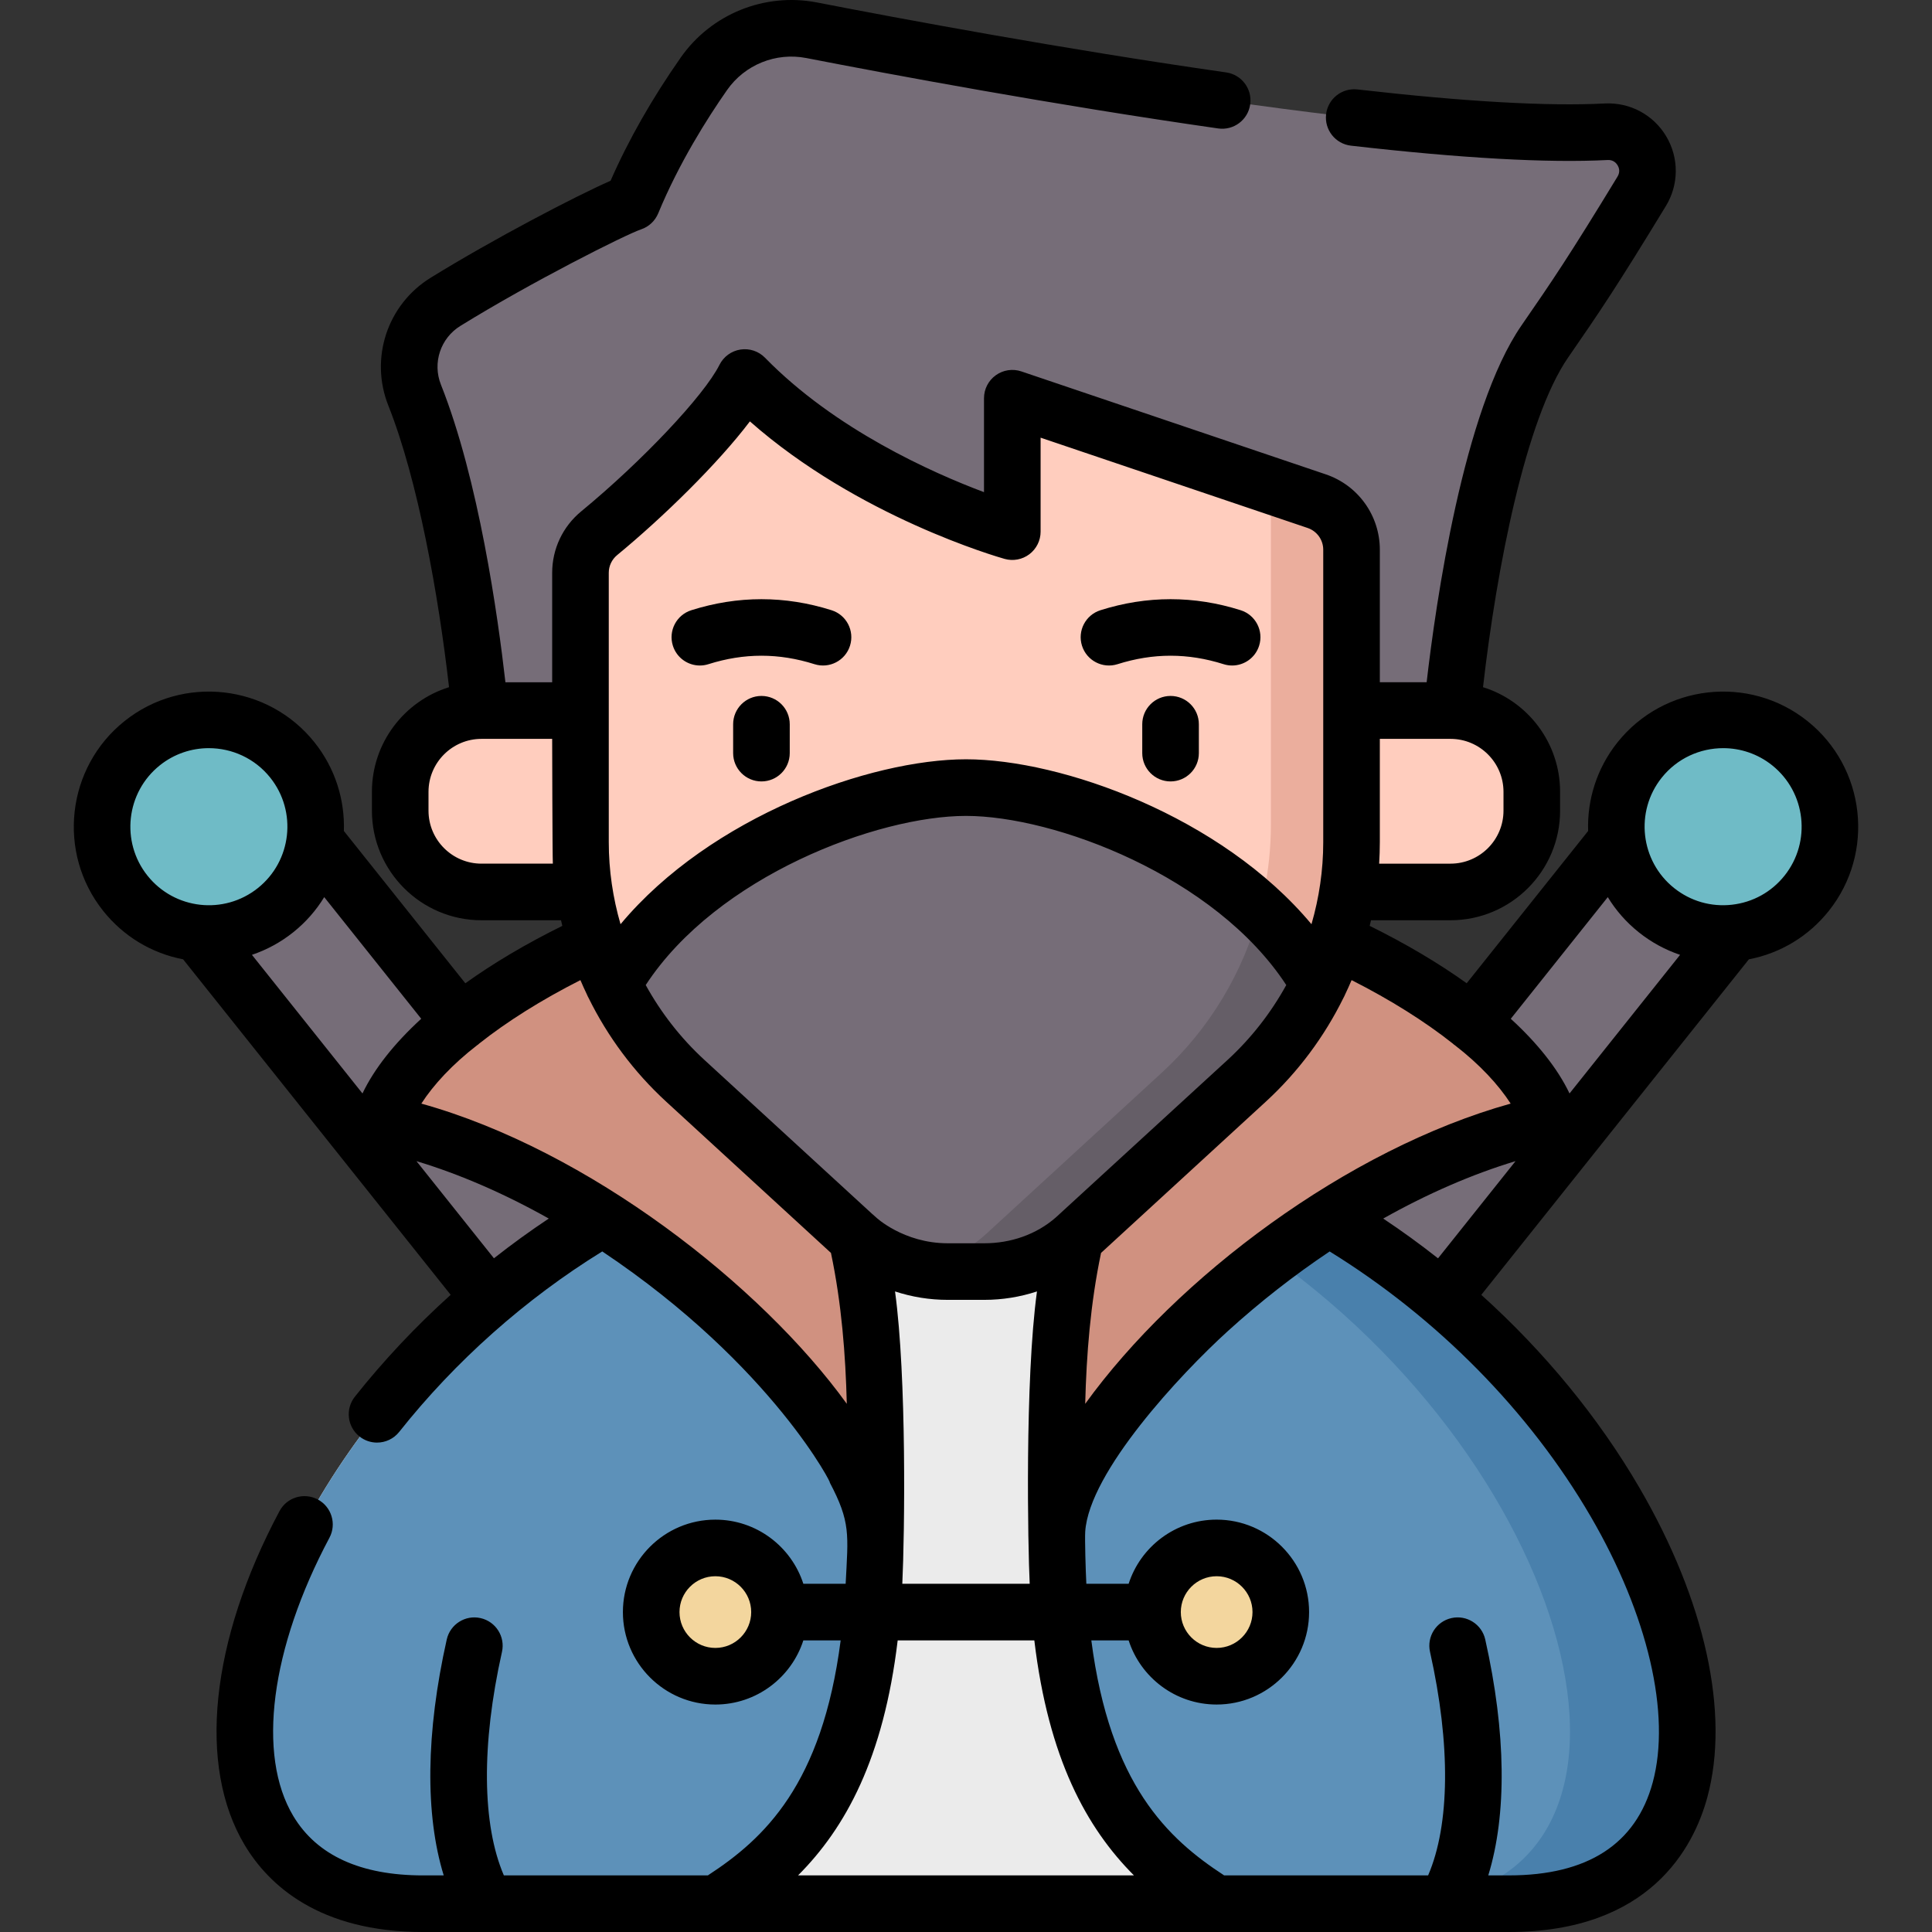 <svg id="Capa_1" enable-background="new 0 0 512 512" height="512" viewBox="0 0 512 512" width="512" xmlns="http://www.w3.org/2000/svg"><rect x="0" y="0" width="512" height="512" fill="#333333" stroke="none"/><g><g><g><g><g><path d="m98.412 197.102h39.503v201.46h-39.503z" fill="#766d78" transform="matrix(.782 -.624 .624 .782 -159.921 138.661)"/><path d="m37.701 196.942c-12.226 9.751-14.233 27.567-4.482 39.793s27.567 14.233 39.793 4.482 14.233-27.567 4.483-39.793c-9.751-12.226-27.567-14.233-39.794-4.482z" fill="#6fbbc6"/></g><g><path d="m293.107 278.08h201.46v39.503h-201.46z" fill="#766d78" transform="matrix(.624 -.782 .782 .624 -84.575 420.034)"/><path d="m474.299 196.942c12.226 9.751 14.233 27.567 4.482 39.793s-27.567 14.233-39.793 4.482-14.233-27.567-4.482-39.793c9.75-12.226 27.566-14.233 39.793-4.482z" fill="#6fbbc6"/></g></g><path d="m399.86 504.5h-287.72c-102.46 0-27.98-188.09 123.24-207.79 12.94-1.68 28.3-1.68 41.24 0 151.22 19.7 225.7 207.79 123.24 207.79z" fill="#ebebeb"/><path d="m231.931 406.6c0 64.27-21.181 84.68-42.151 97.9h-77.64c-83.45 0-49.53-124.77 47.64-181.72 41.35 26.47 72.151 64.97 72.151 83.82z" fill="#5d91b9"/><path d="m399.86 504.5h-77.64c-20.97-13.22-42.151-33.63-42.151-97.9 0-18.85 30.801-57.35 72.151-83.82 97.17 56.95 131.09 181.72 47.64 181.72z" fill="#5d91b9"/><path d="m352.22 322.78c-5.177 3.314-10.187 6.816-14.993 10.445 84.58 60.413 110.213 171.275 31.55 171.275h31.083c83.45 0 49.53-124.77-47.64-181.72z" fill="#4980ac"/><circle cx="189.575" cy="427.22" fill="#f3d69e" r="17"/><circle cx="322.425" cy="427.22" fill="#f3d69e" r="17"/><path d="m101.066 297.589c67.176 14.165 130.865 81.903 130.865 109.011 0-36.68 3.337-83.837-24.603-124.77l35.496-52.24c-61.917 0-133.345 37.952-141.758 67.999z" fill="#d09180"/><path d="m410.934 297.589c-8.413-30.047-79.841-67.999-141.758-67.999l35.496 52.24c-27.94 40.933-24.603 88.09-24.603 124.77 0-27.108 63.689-94.846 130.865-109.011z" fill="#d09180"/><path d="m425.653 34.916c-51.847 2.697-167.097-18.446-210.56-26.894-10.97-2.132-22.164 2.385-28.565 11.545-6.116 8.753-13.489 20.711-19.031 34.117-5.167 1.745-30.352 14.525-49.415 26.292-8.368 5.165-11.836 15.595-8.201 24.732 12.668 31.84 18.816 87.801 18.816 108.249h254.607c0-24.037 8.566-97.097 26.09-122.462 7.982-11.554 12.592-18.307 25.677-39.798 4.345-7.136-1.074-16.215-9.418-15.781z" fill="#766d78"/><g fill="#ffcdbe"><path d="m384.398 188.309h-44.661v48.074h44.661c11.895 0 21.539-9.643 21.539-21.539v-4.996c0-11.895-9.644-21.539-21.539-21.539z"/><path d="m127.602 188.309h44.661v48.074h-44.661c-11.895 0-21.539-9.643-21.539-21.539v-4.996c0-11.895 9.644-21.539 21.539-21.539z"/></g><path d="m348.938 132.818c5.518 1.866 9.232 7.042 9.232 12.867v77.525c0 24.03-10.08 46.95-27.78 63.21l-44.4 40.76c-6.85 6.31-15.83 9.8-25.14 9.8h-9.7c-9.31 0-18.29-3.49-25.14-9.8l-44.4-40.76c-17.7-16.26-27.78-39.18-27.78-63.21v-71.406c0-4.066 1.823-7.908 4.962-10.492 16.246-13.374 33.827-31.761 38.578-41.262 28.14 28.82 70.9 40.85 70.9 40.85v-35.36z" fill="#ffcdbe"/><path d="m348.938 132.818-16.832-5.692c2.926 2.629 4.701 6.421 4.701 10.527v80.78c0 25.039-10.503 48.921-28.946 65.864l-46.264 42.471c-5.156 4.75-11.474 7.956-18.24 9.376 2.545.546 5.155.836 7.793.836h9.7c9.31 0 18.29-3.49 25.14-9.8l44.4-40.76c17.7-16.26 27.78-39.18 27.78-63.21v-77.525c0-5.824-3.714-11.001-9.232-12.867z" fill="#ebae9d"/><path d="m256 208.725c-24.543 0-73.619 17.026-93.502 52.044 4.661 9.57 11.103 18.294 19.112 25.651l44.4 40.76c6.85 6.31 15.83 9.8 25.14 9.8h9.7c9.31 0 18.29-3.49 25.14-9.8l44.4-40.76c8.009-7.357 14.451-16.081 19.112-25.651-19.883-35.018-68.959-52.044-93.502-52.044z" fill="#766d78"/><path d="m333.41 283.502c6.365-6.449 11.881-14.086 16.092-22.733-4.124-7.263-9.516-13.74-15.672-19.464-4.332 16.363-13.267 31.324-25.969 42.992l-46.264 42.471c-5.156 4.75-11.474 7.956-18.24 9.376 5.225 1.12 8.639.828 17.494.836 9.31.008 18.29-3.49 25.14-9.8-.001 0 47.325-43.582 47.419-43.678z" fill="#655e67"/></g></g><g><path d="m478.976 191.077c-15.44-12.313-38.019-9.772-50.334 5.669-5.513 6.914-8.039 15.259-7.771 23.473l-32.184 40.356c-7.453-5.336-16.086-10.465-25.707-15.211.121-.494.237-.99.35-1.486h21.071c16.013 0 29.04-13.027 29.04-29.04v-4.99c0-13.015-8.606-24.057-20.426-27.736 3.613-31.678 11.343-71.134 22.545-87.35 8.318-12.035 12.895-18.77 25.916-40.163 3.464-5.686 3.497-12.766.087-18.479-3.409-5.712-9.638-9.04-16.3-8.694-15.06.781-37.109-.473-65.532-3.721-4.109-.464-7.833 2.483-8.303 6.6-.471 4.115 2.484 7.833 6.6 8.303 29.244 3.342 52.128 4.621 68.017 3.798 1.507-.088 2.305.843 2.638 1.402.333.558.773 1.688-.019 2.989-12.806 21.039-17.293 27.642-25.445 39.437-15.446 22.362-22.748 73.825-25.144 94.573h-12.405v-35.125c0-9.048-5.759-17.074-14.329-19.972l-80.669-27.278c-2.292-.775-4.812-.397-6.774 1.011-1.964 1.409-3.128 3.677-3.128 6.094v24.892c-13.737-5.155-39.476-16.615-58.033-35.621-1.694-1.736-4.123-2.544-6.523-2.17-2.397.374-4.466 1.885-5.551 4.056-4.062 8.122-20.496 25.539-36.637 38.826-4.891 4.026-7.695 9.96-7.695 16.282v29.006h-12.389c-2.001-17.556-7.079-53.701-17.091-78.869-2.291-5.768-.119-12.319 5.17-15.58 19.043-11.76 43.735-24.172 47.884-25.577 2.05-.694 3.7-2.239 4.526-4.238 5.509-13.323 12.963-25.124 18.248-32.68 4.693-6.717 12.933-10.044 20.979-8.484 22.019 4.285 65.48 12.406 109.169 18.663 4.105.587 7.9-2.261 8.487-6.361.588-4.1-2.261-7.9-6.36-8.487-43.367-6.21-86.55-14.28-108.434-18.538-13.864-2.691-28.052 3.045-36.135 14.614-7.622 10.897-13.861 21.859-18.576 32.631-9.379 4.124-31.112 15.471-47.664 25.693-11.493 7.085-16.219 21.335-11.233 33.887 7.857 19.75 13.304 50.282 16.086 74.629-11.826 3.675-20.437 14.72-20.437 27.739v4.99c0 16.013 13.027 29.04 29.04 29.04h21.071c.113.496.229.992.35 1.486-9.622 4.746-18.254 9.876-25.707 15.211l-32.186-40.357c.268-8.214-2.258-16.559-7.771-23.473-12.314-15.44-34.893-17.983-50.333-5.669-15.44 12.313-17.983 34.893-5.67 50.333 5.367 6.73 12.808 11.208 21.17 12.819l70.909 88.911c-9.218 8.313-17.756 17.369-25.391 26.999-2.573 3.246-2.028 7.963 1.218 10.537 1.378 1.093 3.021 1.624 4.654 1.624 2.211 0 4.401-.974 5.882-2.841 14.882-18.771 33.416-35.229 53.808-47.82 45.559 30.451 61.669 63.271 60.239 61.143 5.628 10.63 4.933 13.832 4.262 26.937h-11.21c-3.176-9.851-12.427-17-23.321-17-13.51 0-24.5 10.991-24.5 24.5s10.99 24.5 24.5 24.5c10.894 0 20.146-7.149 23.321-17h9.89c-4.944 38.239-20.253 52.549-35.201 62.281h-54.054c-5.785-13.431-6.01-34.653-.503-59.231.906-4.042-1.637-8.053-5.679-8.958-4.039-.908-8.053 1.637-8.958 5.679-5.545 24.747-5.763 46.391-.798 62.51h-5.454c-16.565 0-28.138-5.286-34.398-15.712-9.715-16.182-6.049-44.45 9.568-73.772 1.946-3.656.562-8.198-3.095-10.145-3.656-1.946-8.198-.562-10.145 3.094-18.354 34.459-21.788 67.559-9.189 88.545 6.299 10.486 19.61 22.989 47.259 22.989h287.722c37.336 0 48.983-22.367 52.602-35.699 6.016-22.161-.534-52.047-17.969-81.995-10.896-18.716-25.252-36.119-41.933-51.159l70.914-88.917c8.363-1.612 15.803-6.089 21.171-12.819 12.313-15.441 9.77-38.021-5.67-50.334zm-289.402 245.642c-5.238 0-9.5-4.262-9.5-9.5s4.262-9.5 9.5-9.5 9.5 4.262 9.5 9.5c0 5.239-4.262 9.5-9.5 9.5zm236.504-198.971c2.119 3.478 4.87 6.649 8.235 9.332 3.321 2.649 7.014 4.647 10.924 5.963l-29.296 36.734c-3.127-6.548-8.426-13.243-15.57-19.793zm-41.099 38.789c.111.1.217.202.335.296.068.054.145.089.213.142 6.618 5.113 11.596 10.504 14.814 15.492-43.327 12.076-88.549 46.072-112.751 79.56.332-13.022 1.378-26.573 4.2-39.989l43.676-40.096c8.566-7.87 15.497-17.22 20.552-27.474.164-.29.312-.588.436-.896.606-1.263 1.183-2.54 1.732-3.83 10.355 5.248 19.464 10.992 26.793 16.795zm-152.859 46.031c-.352-.296-.699-.6-1.039-.913l-44.399-40.758c-6.284-5.773-11.506-12.501-15.559-19.848 18.884-28.898 61.433-44.824 84.876-44.824 23.442 0 65.992 15.926 84.876 44.825-4.053 7.346-9.272 14.076-15.557 19.846-3.164 2.904-44.894 41.192-45.479 41.706-5.202 4.578-12.004 6.879-18.99 6.879h-9.699c-11.764-.002-19.13-6.971-19.03-6.913zm152.281-126.759c7.742 0 14.04 6.298 14.04 14.04v4.99c0 7.741-6.298 14.04-14.04 14.04h-18.912c.116-1.883.181-3.774.181-5.67v-27.4zm-223.071-44.006c0-1.822.812-3.536 2.229-4.702 12.104-9.964 26.713-24.234 35.171-35.427 28.678 25.304 65.82 35.969 67.509 36.444 2.259.634 4.688.177 6.56-1.241s2.972-3.63 2.972-5.979v-24.907l70.767 23.93c2.473.836 4.134 3.152 4.134 5.762v77.525c0 7.409-1.086 14.714-3.117 21.722-23.847-28.588-66.28-43.707-91.554-43.707s-67.707 15.119-91.554 43.707c-2.031-7.007-3.117-14.313-3.117-21.722zm-33.731 77.076c-7.742 0-14.04-6.298-14.04-14.04v-4.99c0-7.742 6.298-14.04 14.04-14.04h18.731s.065 31.187.181 33.07zm-15.969 41.105c-7.145 6.55-12.444 13.245-15.57 19.793l-29.296-36.734c3.91-1.316 7.603-3.313 10.924-5.962 3.364-2.683 6.115-5.854 8.235-9.332zm-72.549-37.926c-7.156-8.974-5.677-22.096 3.295-29.253 3.826-3.052 8.408-4.534 12.959-4.534 6.122 0 12.19 2.681 16.295 7.828 7.156 8.974 5.678 22.097-3.296 29.254-8.992 7.174-22.079 5.7-29.253-3.295zm91.819 101.404-20.534-25.747c11.507 3.47 23.362 8.637 35.065 15.214-4.967 3.307-9.822 6.819-14.531 10.533zm-19.24-40.995c3.218-4.989 8.195-10.379 14.814-15.492.068-.053.145-.087.213-.142.118-.094.225-.197.335-.296 7.328-5.803 16.437-11.546 26.794-16.794.549 1.288 1.125 2.564 1.73 3.826.125.31.273.61.438.902 5.055 10.253 11.986 19.603 20.553 27.473l43.675 40.094c2.822 13.415 3.868 26.967 4.199 39.989-22.717-31.433-68.435-67.208-112.751-79.56zm125.532 49.779c4.459 1.465 9.161 2.233 13.958 2.233h9.699c4.797 0 9.5-.769 13.958-2.233-3.247 23.768-2.399 67.75-1.928 77.473h-33.76c.633-13.036 1.185-54.697-1.927-77.473zm.7 92.473h36.217c3.728 31.323 13.87 49.733 26.398 62.281h-89.013c12.528-12.548 22.669-30.958 26.398-62.281zm183.638-32.866c15.202 26.113 21.355 52.475 16.457 70.518-4.436 16.343-17.264 24.629-38.126 24.629h-5.454c4.965-16.119 4.748-37.763-.798-62.51-.906-4.042-4.921-6.586-8.958-5.679-4.042.905-6.585 4.917-5.679 8.958 5.507 24.578 5.283 45.8-.503 59.231h-54.054c-14.948-9.732-30.257-24.042-35.201-62.281h9.89c3.176 9.851 12.427 17 23.321 17 13.51 0 24.5-10.991 24.5-24.5s-10.99-24.5-24.5-24.5c-10.894 0-20.146 7.149-23.321 17h-11.21c-.18-3.51-.426-11.683-.296-13.834 1.053-15.825 25.251-41.736 37.757-53.096 8.595-7.809 17.692-14.901 27.022-21.138 28.49 17.584 52.941 42.354 69.153 70.202zm-108.604 25.366c0-5.238 4.262-9.5 9.5-9.5s9.5 4.262 9.5 9.5-4.262 9.5-9.5 9.5-9.5-4.261-9.5-9.5zm53.639-104.288c11.704-6.578 23.56-11.746 35.069-15.216l-20.541 25.756c-4.702-3.706-9.549-7.227-14.528-10.54zm106.354-90.873c-3.467 4.347-8.419 7.084-13.944 7.706-5.525.623-10.962-.944-15.309-4.411-8.974-7.156-10.452-20.28-3.297-29.254 4.105-5.147 10.173-7.828 16.296-7.828 4.551 0 9.132 1.482 12.958 4.534 8.973 7.156 10.452 20.279 3.296 29.253z"/><path d="m201.79 184.432c-4.143 0-7.5 3.358-7.5 7.5v7.654c0 4.142 3.357 7.5 7.5 7.5s7.5-3.358 7.5-7.5v-7.654c0-4.142-3.358-7.5-7.5-7.5z"/><path d="m310.21 184.432c-4.143 0-7.5 3.358-7.5 7.5v7.654c0 4.142 3.357 7.5 7.5 7.5s7.5-3.358 7.5-7.5v-7.654c0-4.142-3.357-7.5-7.5-7.5z"/><path d="m185.468 176.368c.749 0 1.512-.113 2.264-.351 9.457-2.992 18.654-2.993 28.115 0 3.948 1.249 8.164-.94 9.412-4.889 1.25-3.949-.939-8.164-4.889-9.413-12.331-3.9-24.835-3.898-37.162 0-3.949 1.25-6.139 5.464-4.889 9.413 1.012 3.197 3.966 5.24 7.149 5.24z"/><path d="m296.152 176.017c9.461-2.993 18.656-2.992 28.115 0 .752.238 1.515.351 2.264.351 3.184 0 6.138-2.043 7.148-5.24 1.25-3.949-.939-8.164-4.889-9.413-12.328-3.9-24.832-3.9-37.162 0-3.949 1.249-6.139 5.463-4.889 9.413 1.25 3.949 5.467 6.138 9.413 4.889z"/></g></g></svg>